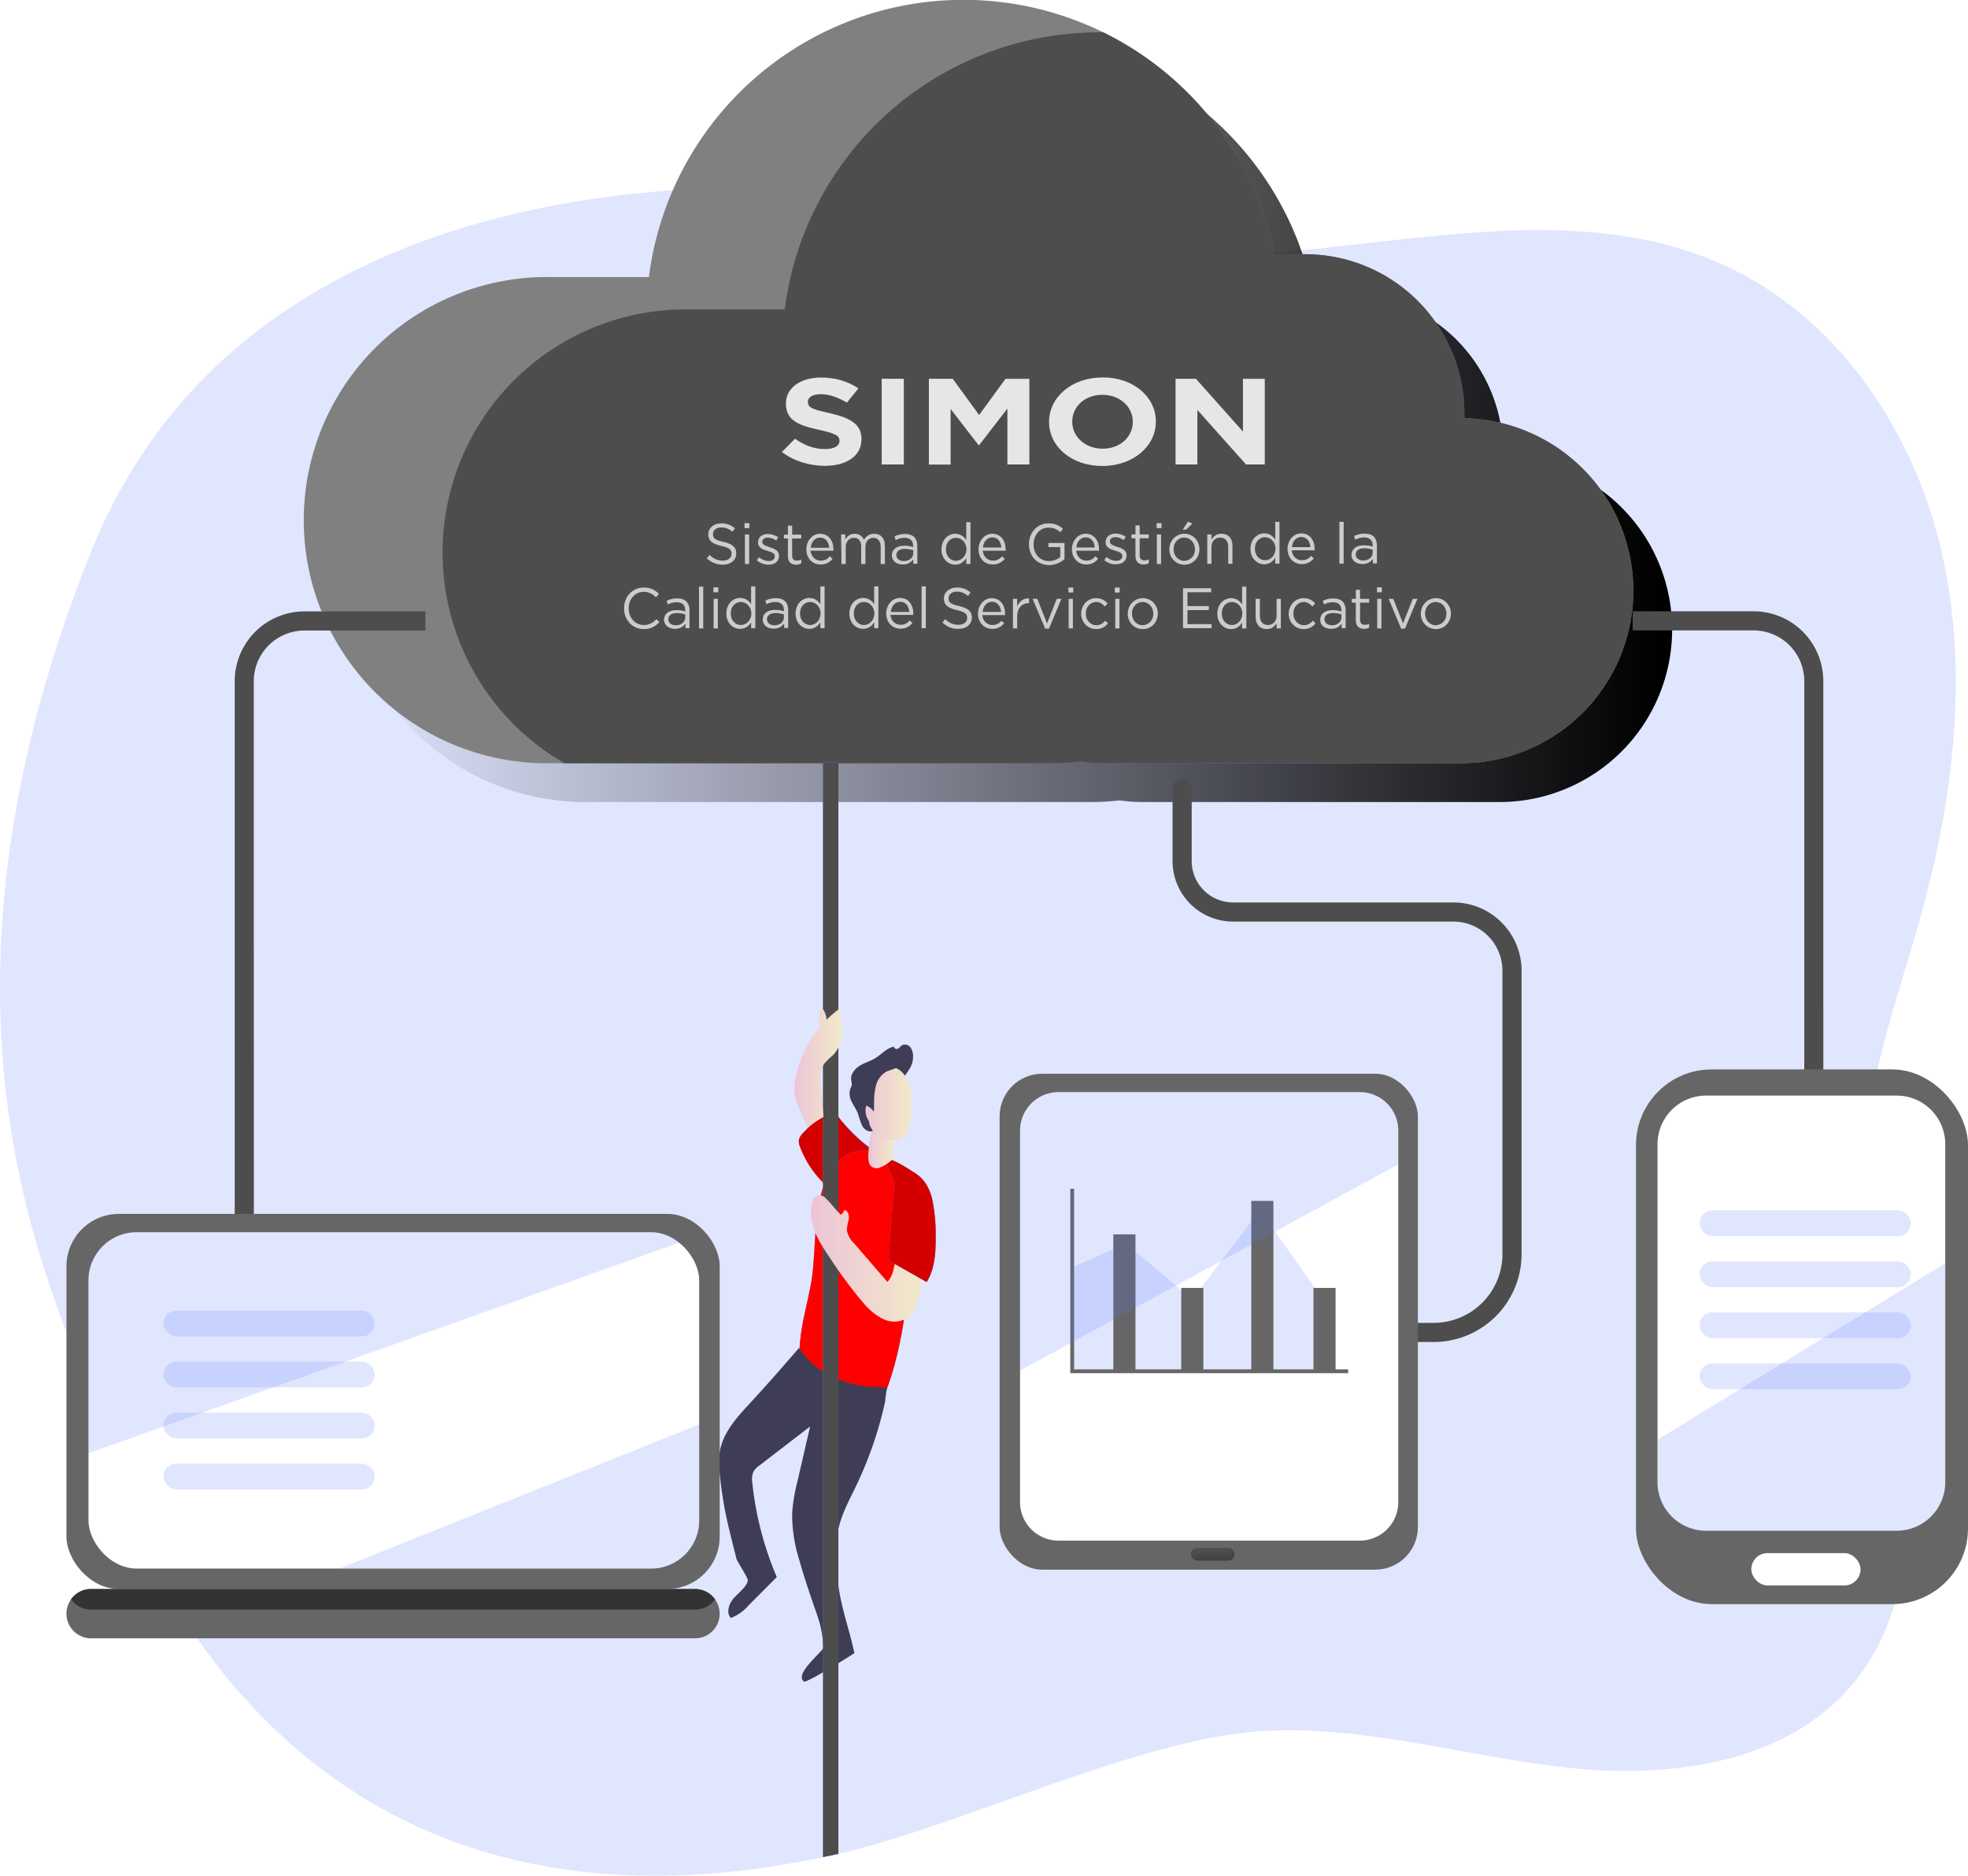 <?xml version="1.0" encoding="UTF-8" standalone="no"?>
<svg
   xmlns:dc="http://purl.org/dc/elements/1.1/"
   xmlns:cc="http://creativecommons.org/ns#"
   xmlns:rdf="http://www.w3.org/1999/02/22-rdf-syntax-ns#"
   xmlns:svg="http://www.w3.org/2000/svg"
   xmlns="http://www.w3.org/2000/svg"
   xmlns:xlink="http://www.w3.org/1999/xlink"
   xmlns:sodipodi="http://sodipodi.sourceforge.net/DTD/sodipodi-0.dtd"
   xmlns:inkscape="http://www.inkscape.org/namespaces/inkscape"
   id="Layer_1"
   data-name="Layer 1"
   width="504.59"
   height="480.9"
   viewBox="0 0 504.59 480.9"
   version="1.1"
   sodipodi:docname="data_center.svg"
   inkscape:version="0.92.2 (5c3e80d, 2017-08-06)">
  <sodipodi:namedview
     pagecolor="#ffffff"
     bordercolor="#666666"
     borderopacity="1"
     objecttolerance="10"
     gridtolerance="10"
     guidetolerance="10"
     inkscape:pageopacity="0"
     inkscape:pageshadow="2"
     inkscape:window-width="1920"
     inkscape:window-height="1017"
     id="namedview1089"
     showgrid="false"
     inkscape:zoom="1.2468841"
     inkscape:cx="305.88469"
     inkscape:cy="188.64979"
     inkscape:window-x="-8"
     inkscape:window-y="-8"
     inkscape:window-maximized="1"
     inkscape:current-layer="Layer_1" />
  <defs
     id="defs982">
    <linearGradient
       id="linear-gradient"
       x1="254.01"
       y1="304.13"
       x2="226.78"
       y2="268.19"
       gradientUnits="userSpaceOnUse">
      <stop
         offset="0"
         stop-opacity="0"
         id="stop954" />
      <stop
         offset="0.99"
         id="stop956" />
    </linearGradient>
    <linearGradient
       id="linear-gradient-2"
       x1="243.75"
       y1="329.23"
       x2="305.38"
       y2="335.59"
       xlink:href="#linear-gradient"
       gradientTransform="translate(-33.12,-0.87)" />
    <linearGradient
       id="linear-gradient-3"
       x1="121.74"
       y1="108.66"
       x2="461.85"
       y2="108.66"
       xlink:href="#linear-gradient"
       gradientTransform="translate(-33.12,-0.87)" />
    <linearGradient
       id="linear-gradient-4"
       x1="288.59"
       y1="-46.13"
       x2="314.02"
       y2="415.99"
       xlink:href="#linear-gradient"
       gradientTransform="translate(-33.12,-0.87)" />
    <linearGradient
       id="linear-gradient-5"
       x1="133.9"
       y1="403.66"
       x2="133.9"
       y2="440.51"
       gradientUnits="userSpaceOnUse">
      <stop
         offset="0"
         stop-opacity="0"
         id="stop962" />
      <stop
         offset="0.41"
         stop-opacity="0.41"
         id="stop964" />
      <stop
         offset="0.99"
         id="stop966" />
    </linearGradient>
    <linearGradient
       id="linear-gradient-6"
       x1="310.64"
       y1="392.64"
       x2="311.75"
       y2="413.1"
       xlink:href="#linear-gradient-5" />
    <linearGradient
       id="linear-gradient-7"
       x1="209.45"
       y1="234.78"
       x2="208.09"
       y2="196"
       xlink:href="#linear-gradient" />
    <linearGradient
       id="linear-gradient-8"
       x1="241.07"
       y1="323.5"
       x2="270.67"
       y2="323.5"
       gradientUnits="userSpaceOnUse">
      <stop
         offset="0"
         stop-color="#ecc4d7"
         id="stop971" />
      <stop
         offset="0.42"
         stop-color="#efd4d1"
         id="stop973" />
      <stop
         offset="1"
         stop-color="#f2eac9"
         id="stop975" />
    </linearGradient>
    <linearGradient
       id="linear-gradient-9"
       x1="268.52"
       y1="330.49"
       x2="253.32"
       y2="213.3"
       xlink:href="#linear-gradient"
       gradientTransform="translate(-33.12,-0.87)" />
    <linearGradient
       id="linear-gradient-10"
       x1="236.72"
       y1="274.73"
       x2="248.97"
       y2="274.73"
       xlink:href="#linear-gradient-8"
       gradientTransform="translate(-33.12,-0.87)" />
    <linearGradient
       id="linear-gradient-11"
       x1="255.75"
       y1="294.68"
       x2="262.36"
       y2="294.68"
       xlink:href="#linear-gradient-8"
       gradientTransform="translate(-33.12,-0.87)" />
    <linearGradient
       id="linear-gradient-12"
       x1="254.41"
       y1="283.76"
       x2="266.78"
       y2="283.76"
       xlink:href="#linear-gradient-8"
       gradientTransform="translate(-33.12,-0.87)" />
    <linearGradient
       inkscape:collect="always"
       xlink:href="#linear-gradient-8"
       id="linearGradient1097"
       gradientUnits="userSpaceOnUse"
       x1="241.07"
       y1="323.5"
       x2="270.67"
       y2="323.5"
       gradientTransform="translate(-33.12,-0.87)" />
    <linearGradient
       gradientUnits="userSpaceOnUse"
       gradientTransform="translate(-100.81 145.97) rotate(-18.42)"
       y2="-0.25"
       x2="213.62"
       y1="-0.25"
       x1="121.12"
       id="a">
      <stop
         id="stop1160"
         stop-color="#262262"
         offset="0" />
      <stop
         id="stop1162"
         stop-color="#662d91"
         offset="0.5" />
      <stop
         id="stop1164"
         stop-color="#642c8e"
         offset="0.67" />
      <stop
         id="stop1166"
         stop-color="#5c2a85"
         offset="0.8" />
      <stop
         id="stop1168"
         stop-color="#4e2675"
         offset="0.91" />
      <stop
         id="stop1170"
         stop-color="#3e2262"
         offset="1" />
    </linearGradient>
    <linearGradient
       gradientUnits="userSpaceOnUse"
       gradientTransform="translate(-100.81 145.97) rotate(-18.42)"
       y2="1.37"
       x2="197.87"
       y1="1.37"
       x1="121.12"
       id="b">
      <stop
         id="stop1173"
         stop-opacity="0"
         stop-color="#92278f"
         offset="0" />
      <stop
         id="stop1175"
         stop-opacity="0.16"
         stop-color="#942a8f"
         offset="0.05" />
      <stop
         id="stop1177"
         stop-opacity="0.38"
         stop-color="#982d90"
         offset="0.13" />
      <stop
         id="stop1179"
         stop-opacity="0.58"
         stop-color="#9b3090"
         offset="0.22" />
      <stop
         id="stop1181"
         stop-opacity="0.73"
         stop-color="#9d3390"
         offset="0.32" />
      <stop
         id="stop1183"
         stop-opacity="0.85"
         stop-color="#9f3591"
         offset="0.43" />
      <stop
         id="stop1185"
         stop-opacity="0.94"
         stop-color="#a03691"
         offset="0.55" />
      <stop
         id="stop1187"
         stop-opacity="0.99"
         stop-color="#a13791"
         offset="0.71" />
      <stop
         id="stop1189"
         stop-color="#a13791"
         offset="1" />
    </linearGradient>
    <linearGradient
       gradientUnits="userSpaceOnUse"
       gradientTransform="translate(-100.81 145.97) rotate(-18.42)"
       y2="-30.8"
       x2="236.08"
       y1="-30.8"
       x1="112.81"
       id="c">
      <stop
         id="stop1192"
         stop-color="#1c75bc"
         offset="0" />
      <stop
         id="stop1194"
         stop-color="#00aeef"
         offset="0.5" />
      <stop
         id="stop1196"
         stop-color="#4fd5df"
         offset="1" />
    </linearGradient>
    <linearGradient
       gradientUnits="userSpaceOnUse"
       gradientTransform="translate(-100.81 145.97) rotate(-18.42)"
       y2="46.48"
       x2="157.94"
       y1="95.69"
       x1="157.94"
       id="d">
      <stop
         id="stop1199"
         stop-color="#da1c5c"
         offset="0" />
      <stop
         id="stop1201"
         stop-color="#9e1f63"
         offset="0.5" />
      <stop
         id="stop1203"
         stop-color="#9e1f63"
         offset="1" />
    </linearGradient>
    <linearGradient
       gradientUnits="userSpaceOnUse"
       gradientTransform="translate(-100.81 145.97) rotate(-18.42)"
       y2="46.48"
       x2="158.19"
       y1="95.69"
       x1="158.19"
       id="e">
      <stop
         id="stop1206"
         stop-color="#da1c5c"
         offset="0" />
      <stop
         id="stop1208"
         stop-color="#351840"
         offset="1" />
    </linearGradient>
    <linearGradient
       gradientUnits="userSpaceOnUse"
       gradientTransform="translate(-100.81 145.97) rotate(-18.42)"
       y2="40.94"
       x2="224.92"
       y1="40.94"
       x1="138.12"
       id="f">
      <stop
         id="stop1211"
         stop-color="#ee2a7b"
         offset="0" />
      <stop
         id="stop1213"
         stop-color="#da1c5c"
         offset="0.5" />
      <stop
         id="stop1215"
         stop-color="#9e1f63"
         offset="1" />
    </linearGradient>
    <linearGradient
       gradientUnits="userSpaceOnUse"
       gradientTransform="translate(-100.81 145.97) rotate(-18.42)"
       y2="40.94"
       x2="225.04"
       y1="40.94"
       x1="138.12"
       id="g">
      <stop
         id="stop1218"
         stop-opacity="0"
         stop-color="#ee2a7b"
         offset="0" />
      <stop
         id="stop1220"
         stop-opacity="0.09"
         stop-color="#ee2b7b"
         offset="0.02" />
      <stop
         id="stop1222"
         stop-opacity="0.3"
         stop-color="#ef2d7a"
         offset="0.07" />
      <stop
         id="stop1224"
         stop-opacity="0.49"
         stop-color="#f02f79"
         offset="0.12" />
      <stop
         id="stop1226"
         stop-opacity="0.65"
         stop-color="#f13078"
         offset="0.18" />
      <stop
         id="stop1228"
         stop-opacity="0.77"
         stop-color="#f13278"
         offset="0.23" />
      <stop
         id="stop1230"
         stop-opacity="0.87"
         stop-color="#f13378"
         offset="0.29" />
      <stop
         id="stop1232"
         stop-opacity="0.94"
         stop-color="#f23377"
         offset="0.35" />
      <stop
         id="stop1234"
         stop-opacity="0.99"
         stop-color="#f23477"
         offset="0.42" />
      <stop
         id="stop1236"
         stop-color="#f23477"
         offset="0.5" />
      <stop
         id="stop1238"
         stop-opacity="0.98"
         stop-color="#f13477"
         offset="0.56" />
      <stop
         id="stop1240"
         stop-opacity="0.93"
         stop-color="#ec3376"
         offset="0.63" />
      <stop
         id="stop1242"
         stop-opacity="0.84"
         stop-color="#e53174"
         offset="0.69" />
      <stop
         id="stop1244"
         stop-opacity="0.72"
         stop-color="#db2e71"
         offset="0.76" />
      <stop
         id="stop1246"
         stop-opacity="0.57"
         stop-color="#ce2b6e"
         offset="0.82" />
      <stop
         id="stop1248"
         stop-opacity="0.37"
         stop-color="#bd276a"
         offset="0.89" />
      <stop
         id="stop1250"
         stop-opacity="0.15"
         stop-color="#ab2266"
         offset="0.96" />
      <stop
         id="stop1252"
         stop-opacity="0"
         stop-color="#9e1f63"
         offset="1" />
    </linearGradient>
    <linearGradient
       gradientUnits="userSpaceOnUse"
       gradientTransform="translate(-100.81 145.97) rotate(-18.42)"
       y2="-30.8"
       x2="234.56"
       y1="-30.8"
       x1="112.81"
       id="h">
      <stop
         id="stop1255"
         stop-color="#d9e8bc"
         offset="0" />
      <stop
         id="stop1257"
         stop-color="#4fd5df"
         offset="1" />
    </linearGradient>
    <linearGradient
       gradientUnits="userSpaceOnUse"
       gradientTransform="translate(-100.81 145.97) rotate(-18.42)"
       y2="-89.81"
       x2="210.19"
       y1="22.17"
       x1="145.54"
       id="i">
      <stop
         id="stop1260"
         stop-opacity="0"
         stop-color="#1c75bc"
         offset="0" />
      <stop
         id="stop1262"
         stop-opacity="0.18"
         stop-color="#458ec5"
         offset="0.06" />
      <stop
         id="stop1264"
         stop-opacity="0.43"
         stop-color="#7db0d2"
         offset="0.15" />
      <stop
         id="stop1266"
         stop-opacity="0.63"
         stop-color="#abccdc"
         offset="0.24" />
      <stop
         id="stop1268"
         stop-opacity="0.79"
         stop-color="#d0e2e4"
         offset="0.32" />
      <stop
         id="stop1270"
         stop-opacity="0.91"
         stop-color="#eaf2ea"
         offset="0.39" />
      <stop
         id="stop1272"
         stop-opacity="0.98"
         stop-color="#f9fcee"
         offset="0.45" />
      <stop
         id="stop1274"
         stop-color="#ffffef"
         offset="0.5" />
      <stop
         id="stop1276"
         stop-opacity="0.99"
         stop-color="#fdffef"
         offset="0.59" />
      <stop
         id="stop1278"
         stop-opacity="0.95"
         stop-color="#f6fdee"
         offset="0.66" />
      <stop
         id="stop1280"
         stop-opacity="0.89"
         stop-color="#ecfaed"
         offset="0.72" />
      <stop
         id="stop1282"
         stop-opacity="0.8"
         stop-color="#dcf7ec"
         offset="0.77" />
      <stop
         id="stop1284"
         stop-opacity="0.69"
         stop-color="#c8f2ea"
         offset="0.82" />
      <stop
         id="stop1286"
         stop-opacity="0.55"
         stop-color="#afece8"
         offset="0.87" />
      <stop
         id="stop1288"
         stop-opacity="0.38"
         stop-color="#92e5e5"
         offset="0.92" />
      <stop
         id="stop1290"
         stop-opacity="0.19"
         stop-color="#71dde2"
         offset="0.96" />
      <stop
         id="stop1292"
         stop-opacity="0"
         stop-color="#4fd5df"
         offset="1" />
    </linearGradient>
    <linearGradient
       gradientUnits="userSpaceOnUse"
       gradientTransform="translate(-100.81 145.97) rotate(-18.42)"
       y2="40.94"
       x2="220.49"
       y1="40.94"
       x1="138.12"
       id="j">
      <stop
         id="stop1295"
         stop-opacity="0"
         stop-color="#ee2a7b"
         offset="0" />
      <stop
         id="stop1297"
         stop-opacity="0.34"
         stop-color="#d32673"
         offset="0.25" />
      <stop
         id="stop1299"
         stop-opacity="0.62"
         stop-color="#bc236c"
         offset="0.49" />
      <stop
         id="stop1301"
         stop-opacity="0.83"
         stop-color="#ac2167"
         offset="0.7" />
      <stop
         id="stop1303"
         stop-opacity="0.95"
         stop-color="#a21f64"
         offset="0.88" />
      <stop
         id="stop1305"
         stop-color="#9e1f63"
         offset="1" />
    </linearGradient>
    <linearGradient
       gradientUnits="userSpaceOnUse"
       gradientTransform="translate(-100.81 145.97) rotate(-18.42)"
       y2="40.94"
       x2="225.04"
       y1="40.94"
       x1="141.43"
       id="k">
      <stop
         id="stop1308"
         stop-opacity="0"
         stop-color="#ee2a7b"
         offset="0" />
      <stop
         id="stop1310"
         stop-opacity="0.14"
         stop-color="#f0478d"
         offset="0.03" />
      <stop
         id="stop1312"
         stop-opacity="0.34"
         stop-color="#f472a8"
         offset="0.08" />
      <stop
         id="stop1314"
         stop-opacity="0.51"
         stop-color="#f798bf"
         offset="0.13" />
      <stop
         id="stop1316"
         stop-opacity="0.66"
         stop-color="#f9b8d3"
         offset="0.18" />
      <stop
         id="stop1318"
         stop-opacity="0.79"
         stop-color="#fbd1e3"
         offset="0.24" />
      <stop
         id="stop1320"
         stop-opacity="0.88"
         stop-color="#fde6ef"
         offset="0.3" />
      <stop
         id="stop1322"
         stop-opacity="0.95"
         stop-color="#fef4f8"
         offset="0.36" />
      <stop
         id="stop1324"
         stop-opacity="0.99"
         stop-color="#fffcfd"
         offset="0.42" />
      <stop
         id="stop1326"
         stop-color="#fff"
         offset="0.5" />
      <stop
         id="stop1328"
         stop-opacity="0.98"
         stop-color="#fdfbfc"
         offset="0.56" />
      <stop
         id="stop1330"
         stop-opacity="0.93"
         stop-color="#f9f0f5"
         offset="0.62" />
      <stop
         id="stop1332"
         stop-opacity="0.85"
         stop-color="#f1dee8"
         offset="0.69" />
      <stop
         id="stop1334"
         stop-opacity="0.74"
         stop-color="#e5c4d6"
         offset="0.75" />
      <stop
         id="stop1336"
         stop-opacity="0.59"
         stop-color="#d7a3bf"
         offset="0.82" />
      <stop
         id="stop1338"
         stop-opacity="0.41"
         stop-color="#c57aa2"
         offset="0.88" />
      <stop
         id="stop1340"
         stop-opacity="0.2"
         stop-color="#b14b82"
         offset="0.95" />
      <stop
         id="stop1342"
         stop-opacity="0"
         stop-color="#9e1f63"
         offset="1" />
    </linearGradient>
    <style
       id="style2591"
       type="text/css"><![CDATA[
    .fil1 {fill:#494949}
    .fil0 {fill:#99CC33}
   ]]></style>
  </defs>
  <path
     inkscape:connector-curvature="0"
     id="path984"
     style="opacity:0.18;isolation:isolate;fill:#5c77ff"
     d="m 23.39,141.37 c -49.12,122.23 -6.28,194 -2.17,212.61 6.22,28.25 45.75,154.83 193.74,121.32 30.59,-6.93 76.47,-29.23 107.76,-31.41 26.43,-1.85 52.42,6.33 78.75,9.27 26.33,2.94 56.17,-0.89 73.3,-21.09 15.05,-17.76 16.24,-43.44 12.86,-66.48 -3.38,-23.04 -10.56,-45.77 -9.51,-69 1,-21.16 8.69,-41.33 14.36,-61.74 8.46,-30.45 12.41,-62.88 5.28,-93.66 -7.13,-30.78 -26.57,-59.75 -55.27,-73 -55.61,-25.66 -124.61,13.05 -181.2,-10.51 -31,-12.9 -191.74,-31.2 -237.9,83.69 z" />
  <path
     style="fill:#3f3d56"
     inkscape:connector-curvature="0"
     id="path986"
     d="m 234.1,270.83 a 3.85,3.85 0 0 0 -0.66,-2.3 1.75,1.75 0 0 0 -2.16,-0.54 c -0.39,0.23 -0.65,0.66 -1.06,0.87 -0.41,0.21 -1.09,-0.08 -0.95,-0.52 -1.87,0.29 -3.18,1.92 -4.78,2.92 -1.27,0.78 -2.75,1.18 -4,1.94 -1.25,0.76 -2.42,2.11 -2.26,3.59 a 5.34,5.34 0 0 1 0.16,1.42 4.83,4.83 0 0 1 -0.38,0.95 4.27,4.27 0 0 0 0.37,3.32 c 0.5,1 1.19,2 1.6,3 a 23.68,23.68 0 0 0 1.1,3.2 c 0.56,1 1.79,1.74 2.81,1.25 -0.85,-1.3 -0.32,-3 0.29,-4.47 1,-2.3 2.15,-4.68 4.28,-6 a 8.15,8.15 0 0 0 2.32,-1.62 19.57,19.57 0 0 0 1.16,-1.92 c 1.11,-1.68 2.2,-2.85 2.16,-5.09 z" />
  <path
     style="fill:#5c77ff"
     inkscape:connector-curvature="0"
     id="path988"
     d="m 214.93,286.26 a 3.63,3.63 0 0 0 -1,-1 c -1.23,-0.71 -2.74,0.22 -3.82,1.14 a 52.16,52.16 0 0 0 -4.22,4.06 3.59,3.59 0 0 0 -1.01,1.67 3.4,3.4 0 0 0 0.29,1.8 25.47,25.47 0 0 0 7.06,10.24 3.28,3.28 0 0 0 1.75,0.94 3.4,3.4 0 0 0 1.84,-0.54 l 7.83,-4 c 1.42,-0.73 3.11,-1.83 2.49,-3.7 -0.41,-1.21 -1.7,-1.62 -2.67,-2.31 a 41.64,41.64 0 0 1 -8.54,-8.3 z" />
  <path
     inkscape:connector-curvature="0"
     style="fill:#d40000"
     id="path990"
     d="m 214.93,286.35 a 3.6,3.6 0 0 0 -1,-1 c -1.23,-0.71 -2.74,0.21 -3.82,1.13 a 52.16,52.16 0 0 0 -4.23,4.05 3.63,3.63 0 0 0 -1.05,1.7 3.45,3.45 0 0 0 0.29,1.81 25.51,25.51 0 0 0 7.06,10.23 3.3,3.3 0 0 0 1.75,0.95 3.5,3.5 0 0 0 1.84,-0.55 l 7.83,-4 c 1.42,-0.73 3.11,-1.83 2.49,-3.7 -0.41,-1.2 -1.7,-1.61 -2.67,-2.31 a 41.39,41.39 0 0 1 -8.49,-8.31 z" />
  <path
     style="fill:#5c77ff"
     inkscape:connector-curvature="0"
     id="path992"
     d="m 233.49,305.24 c 0.95,3.95 0.66,8.07 0.36,12.12 -0.89,12.3 -1.81,24.74 -5.66,36.45 -1,3.11 -2.38,6.32 -5,8.22 -4.33,3.09 -10.84,1.39 -14.27,-2.67 -3.43,-4.06 -4.27,-9.76 -3.82,-15.06 0.45,-5.3 2,-10.43 2.93,-15.67 1.49,-8.82 0,-22.68 6.07,-30 6.48,-7.88 17.39,-1.79 19.39,6.61 z" />
  <path
     inkscape:connector-curvature="0"
     style="fill:#ff0000"
     id="path994"
     d="m 233.49,305.24 c 0.95,3.95 0.66,8.07 0.36,12.12 -0.89,12.3 -1.81,24.74 -5.66,36.45 -1,3.11 -2.38,6.32 -5,8.22 -4.33,3.09 -10.84,1.39 -14.27,-2.67 -3.43,-4.06 -4.27,-9.76 -3.82,-15.06 0.45,-5.3 2,-10.43 2.93,-15.67 1.49,-8.82 0,-22.68 6.07,-30 6.48,-7.88 17.39,-1.79 19.39,6.61 z" />
  <path
     style="fill:#3f3d56"
     inkscape:connector-curvature="0"
     id="path996"
     d="m 227.43,355.85 a 35.06,35.06 0 0 0 -0.48,3.5 99.15,99.15 0 0 1 -7.49,21.7 c -1.55,3.24 -3.3,6.43 -4.24,9.9 -1.31,4.79 -1,9.88 -0.37,14.81 0.87,6.79 2.77,11.39 4.22,18.08 -1.18,0.82 -11.41,7.15 -12.85,7.33 -2.9,-1.94 5,-7.84 4.91,-8.85 -0.42,-5.18 -1,-6.47 -2.55,-10.93 -1.3,-3.85 -2.62,-7.7 -3.7,-11.61 a 38.38,38.38 0 0 1 -1.77,-11.91 46,46 0 0 1 1.39,-8.22 l 3.21,-13.92 -13,10 a 5.18,5.18 0 0 0 -1.51,1.55 5,5 0 0 0 -0.3,2.91 82.91,82.91 0 0 0 6.27,24.14 l -7.29,7.32 a 11.46,11.46 0 0 1 -4.47,3.17 c -1.2,-1.16 -0.63,-3.21 0.32,-4.58 0.95,-1.37 3.88,-3.39 4,-5.05 0.06,-0.73 -2.72,-4.83 -2.9,-5.53 -2.1,-8.44 -3.35,-12.77 -4.26,-21.42 a 22.66,22.66 0 0 1 0,-6.21 c 0.85,-4.71 4.23,-8.51 7.48,-12 4.9,-5.33 8.63,-9.6 12.8,-14.43 2,2.45 4.58,6.88 14.1,9.33 3.78,0.93 6.21,0.4 8.48,0.92 z" />
  <path
     inkscape:connector-curvature="0"
     style="fill:url(#linear-gradient-3)"
     id="path998"
     d="m 428.73,161.4 a 44.25,44.25 0 0 1 -44.23,44.23 h -91.48 a 40.53,40.53 0 0 1 -6,-0.43 59.6,59.6 0 0 1 -7.23,0.43 H 150.95 a 62.33,62.33 0 1 1 0,-124.65 h 25.38 a 81.3,81.3 0 0 1 160.33,-5.85 h 7.88 a 40.85,40.85 0 0 1 40.86,40.84 c 0,0.41 0,0.82 0,1.21 a 44.21,44.21 0 0 1 43.33,44.22 z" />
  <path
     style="fill:#808080"
     inkscape:connector-curvature="0"
     id="path1000"
     d="m 418.78,151.45 a 44.25,44.25 0 0 1 -44.23,44.23 h -91.47 a 40.67,40.67 0 0 1 -6,-0.43 59.56,59.56 0 0 1 -7.22,0.43 H 141 a 62.33,62.33 0 1 1 0,-124.65 h 25.38 a 81.29,81.29 0 0 1 160.33,-5.85 h 7.88 a 40.85,40.85 0 0 1 40.86,40.83 c 0,0.42 0,0.83 0,1.22 a 44.22,44.22 0 0 1 43.33,44.22 z" />
  <path
     inkscape:connector-curvature="0"
     style="fill:#4d4d4d"
     id="path1002"
     d="m 418.78,151.45 a 44.25,44.25 0 0 1 -44.23,44.23 h -91.47 a 40.67,40.67 0 0 1 -6,-0.43 59.56,59.56 0 0 1 -7.22,0.43 H 144.73 A 62.33,62.33 0 0 1 175.82,79.32 h 25.39 A 81.31,81.31 0 0 1 281.88,8.29 h 1 a 81.39,81.39 0 0 1 43.86,56.88 h 7.88 A 40.85,40.85 0 0 1 375.48,106 c 0,0.42 0,0.83 0,1.22 a 44.22,44.22 0 0 1 43.3,44.23 z" />
  <path
     style="fill:#4d4d4d"
     inkscape:connector-curvature="0"
     id="path1004"
     d="m 65.09,364.83 h -4.91 v -190.2 a 17.91,17.91 0 0 1 17.89,-17.88 h 31 v 4.91 h -31 a 13,13 0 0 0 -13,13 z" />
  <path
     style="fill:#4d4d4d"
     inkscape:connector-curvature="0"
     id="path1006"
     d="m 467.51,364.83 h -4.9 v -190.2 a 13,13 0 0 0 -13,-13 h -31 v -4.91 h 31 a 17.9,17.9 0 0 1 17.88,17.88 z" />
  <rect
     style="fill:#666666"
     id="rect1008"
     rx="19.41"
     height="137.09"
     width="85.13"
     y="274.18"
     x="419.46" />
  <path
     style="fill:#ffffff"
     inkscape:connector-curvature="0"
     id="path1010"
     d="m 498.76,293.37 v 86.62 a 12.46,12.46 0 0 1 -12.46,12.46 h -48.85 a 12.46,12.46 0 0 1 -12.47,-12.46 v -86.62 a 12.48,12.48 0 0 1 12.47,-12.48 h 48.85 a 12.47,12.47 0 0 1 12.46,12.48 z" />
  <rect
     style="fill:#ffffff"
     id="rect1012"
     rx="4.15"
     height="8.29"
     width="28.01"
     y="398.19"
     x="449.03" />
  <rect
     style="fill:#666666"
     id="rect1014"
     rx="13.45"
     height="96.18"
     width="167.49"
     y="311.22"
     x="17.04" />
  <rect
     style="fill:#ffffff"
     id="rect1016"
     rx="12.31"
     height="86.22"
     width="156.58"
     y="315.93"
     x="22.69" />
  <path
     style="fill:#666666"
     inkscape:connector-curvature="0"
     id="path1018"
     d="m 184.52,413.72 a 6.3,6.3 0 0 1 -6.32,6.32 H 23.36 a 6.32,6.32 0 1 1 0,-12.64 H 178.2 a 6.34,6.34 0 0 1 6.32,6.32 z" />
  <path
     inkscape:connector-curvature="0"
     style="fill:#333333"
     id="path1020"
     d="m 183.33,410.04 a 5.38,5.38 0 0 1 -0.65,0.78 6.31,6.31 0 0 1 -4.48,1.86 H 23.36 a 6.31,6.31 0 0 1 -5.14,-2.64 6.22,6.22 0 0 1 5.14,-2.64 H 178.2 a 6.28,6.28 0 0 1 5.13,2.64 z" />
  <path
     style="fill:#4d4d4d"
     inkscape:connector-curvature="0"
     id="path1022"
     d="m 367.59,344.07 h -80.16 c -1.35,0 -3.4,-1.1 -3.4,-2.45 0,-1.35 2.05,-2.46 3.4,-2.46 h 80.16 a 17.64,17.64 0 0 0 17.63,-17.62 v -72.68 a 12.59,12.59 0 0 0 -12.58,-12.58 h -56.5 a 15.52,15.52 0 0 1 -15.5,-15.5 v -18.46 a 2.46,2.46 0 1 1 4.91,0 v 18.46 a 10.6,10.6 0 0 0 10.59,10.59 h 56.5 a 17.51,17.51 0 0 1 17.49,17.49 v 72.68 a 22.56,22.56 0 0 1 -22.54,22.53 z" />
  <rect
     id="rect1024"
     style="opacity:0.18;isolation:isolate;fill:#5c77ff"
     rx="3.32"
     height="6.63"
     width="54.17"
     y="310.3"
     x="435.77" />
  <rect
     id="rect1026"
     style="opacity:0.18;isolation:isolate;fill:#5c77ff"
     rx="3.32"
     height="6.63"
     width="54.17"
     y="323.38"
     x="435.77" />
  <rect
     id="rect1028"
     style="opacity:0.18;isolation:isolate;fill:#5c77ff"
     rx="3.32"
     height="6.63"
     width="54.17"
     y="336.46"
     x="435.77" />
  <rect
     id="rect1030"
     style="opacity:0.18;isolation:isolate;fill:#5c77ff"
     rx="3.32"
     height="6.63"
     width="54.17"
     y="349.54"
     x="435.77" />
  <rect
     id="rect1032"
     style="opacity:0.18;isolation:isolate;fill:#5c77ff"
     rx="3.32"
     height="6.63"
     width="54.17"
     y="336"
     x="41.91" />
  <rect
     id="rect1034"
     style="opacity:0.18;isolation:isolate;fill:#5c77ff"
     rx="3.32"
     height="6.63"
     width="54.17"
     y="349.08"
     x="41.91" />
  <rect
     id="rect1036"
     style="opacity:0.18;isolation:isolate;fill:#5c77ff"
     rx="3.32"
     height="6.63"
     width="54.17"
     y="362.17"
     x="41.91" />
  <rect
     id="rect1038"
     style="opacity:0.18;isolation:isolate;fill:#5c77ff"
     rx="3.32"
     height="6.63"
     width="54.17"
     y="375.25"
     x="41.91" />
  <path
     inkscape:connector-curvature="0"
     id="path1040"
     style="opacity:0.18;isolation:isolate;fill:#5c77ff"
     d="M 174.46,318.49 22.69,372.58 v -44.33 a 12.32,12.32 0 0 1 12.32,-12.32 h 131.94 a 12.21,12.21 0 0 1 7.51,2.56 z" />
  <path
     inkscape:connector-curvature="0"
     id="path1042"
     style="opacity:0.18;isolation:isolate;fill:#5c77ff"
     d="m 179.27,365.19 v 24.64 a 12.31,12.31 0 0 1 -12.32,12.3 H 87.07 Z" />
  <rect
     x="256.3"
     y="275.29"
     width="107.24"
     height="127.14"
     rx="10.91"
     id="rect1044"
     style="fill:#666666" />
  <path
     d="m 358.51,289.86 v 95.27 a 9.85,9.85 0 0 1 -9.86,9.86 h -77.24 a 9.86,9.86 0 0 1 -9.87,-9.86 v -95.27 a 9.87,9.87 0 0 1 9.87,-9.86 h 77.24 a 9.86,9.86 0 0 1 9.86,9.86 z"
     id="path1046"
     inkscape:connector-curvature="0"
     style="fill:#ffffff" />
  <polygon
     points="340.32,334.62 340.32,351.43 275.4,351.43 274.72,325.04 288.73,318.77 305.68,333.14 323,310.3 "
     style="opacity:0.18;isolation:isolate;fill:#5c77ff"
     id="polygon1048" />
  <rect
     x="305.36"
     y="396.81"
     width="11.2"
     height="3.31"
     rx="1.66"
     id="rect1050"
     style="fill:url(#linear-gradient-6)" />
  <polygon
     points="275.4,351.08 345.66,351.08 345.66,352.06 274.42,352.06 274.42,304.77 275.4,304.77 "
     id="polygon1052"
     style="fill:#666666" />
  <rect
     x="285.46"
     y="316.47"
     width="5.67"
     height="34.96"
     id="rect1054"
     style="fill:#666666" />
  <rect
     x="320.83"
     y="307.89"
     width="5.67"
     height="43.55"
     id="rect1056"
     style="fill:#666666" />
  <rect
     x="302.87"
     y="330.2"
     width="5.67"
     height="21.23"
     id="rect1058"
     style="fill:#666666" />
  <rect
     x="336.77"
     y="330.2"
     width="5.67"
     height="21.23"
     id="rect1060"
     style="fill:#666666" />
  <path
     d="m 358.51,289.86 v 8.67 l -97,52.89 v -61.56 a 9.87,9.87 0 0 1 9.87,-9.86 h 77.24 a 9.86,9.86 0 0 1 9.89,9.86 z"
     style="opacity:0.18;isolation:isolate;fill:#5c77ff"
     id="path1062"
     inkscape:connector-curvature="0" />
  <path
     inkscape:connector-curvature="0"
     id="path1066"
     style="opacity:0.18;isolation:isolate;fill:#5c77ff"
     d="m 498.76,328.77 v 51.22 a 12.46,12.46 0 0 1 -12.46,12.46 h -48.85 a 12.46,12.46 0 0 1 -12.47,-12.46 v -10.86 l 73.75,-45.25 z" />
  <polygon
     style="fill:#5c77ff"
     id="polygon1068"
     points="211.03,195.48 214.96,195.48 214.96,475.3 211.03,476.11 " />
  <polygon
     style="fill:#4d4d4d"
     id="polygon1070"
     points="211.03,195.48 214.96,195.48 214.96,475.3 211.03,476.11 " />
  <path
     inkscape:connector-curvature="0"
     style="fill:url(#linearGradient1097)"
     id="path1072"
     d="m 211.88,307.38 a 2.75,2.75 0 0 0 -1.93,-1 c -1.14,0.08 -1.71,1.42 -1.87,2.56 a 12.48,12.48 0 0 0 0,3.81 c 0.59,3.61 2.69,6.77 4.75,9.81 a 111.46,111.46 0 0 0 8.61,11.57 15.64,15.64 0 0 0 4.91,4 6.49,6.49 0 0 0 6.13,-0.12 c 2.24,-1.44 2.92,-4.35 3.42,-7 l 1.5,-8.05 a 3.55,3.55 0 0 0 0,-2.14 3.36,3.36 0 0 0 -1.24,-1.27 4.88,4.88 0 0 0 -2.14,-1 c -2.15,-0.23 -3.71,2 -4.26,4.11 -0.55,2.11 -0.73,4.44 -2.24,6 l -8.64,-10.01 a 5.78,5.78 0 0 1 -1.76,-3.36 16.67,16.67 0 0 1 0.52,-2.77 c 0.13,-0.93 -0.21,-2.08 -1.12,-2.31 a 3.07,3.07 0 0 1 -0.87,1.24 c -1.35,-1.13 -2.44,-2.81 -3.77,-4.07 z" />
  <path
     style="fill:#5c77ff"
     inkscape:connector-curvature="0"
     id="path1074"
     d="m 228.88,308.89 -0.95,12.7 a 1.91,1.91 0 0 0 1.24,2.32 l 8.43,4.78 c 2.17,-3.51 2.35,-7.86 2.3,-12 a 42.75,42.75 0 0 0 -0.84,-9 13.24,13.24 0 0 0 -1.54,-4 9.26,9.26 0 0 0 -3.1,-3.06 c -0.87,-0.52 -6,-4 -6.88,-3.26 -1,0.9 2.19,5.38 1.92,6.66 a 37.24,37.24 0 0 0 -0.58,4.86 z" />
  <path
     inkscape:connector-curvature="0"
     style="fill:#d40000"
     id="path1076"
     d="m 228.88,308.89 -0.95,12.7 a 1.91,1.91 0 0 0 1.24,2.32 l 8.43,4.78 c 2.17,-3.51 2.35,-7.86 2.3,-12 a 42.75,42.75 0 0 0 -0.84,-9 13.24,13.24 0 0 0 -1.54,-4 9.26,9.26 0 0 0 -3.1,-3.06 c -0.87,-0.52 -6,-4 -6.88,-3.26 -1,0.9 2.19,5.38 1.92,6.66 a 37.24,37.24 0 0 0 -0.58,4.86 z" />
  <path
     inkscape:connector-curvature="0"
     style="fill:url(#linear-gradient-10)"
     id="path1078"
     d="m 215.88,264.76 a 8.81,8.81 0 0 1 -2.18,5.65 21.45,21.45 0 0 0 -2.32,2.25 c -1.2,1.63 -1.07,3.84 -0.9,5.86 0.22,2.61 0.45,5.22 0.67,7.84 a 27,27 0 0 0 -4,2.74 41.24,41.24 0 0 1 -2.27,-5.12 13.32,13.32 0 0 1 -1.22,-3.92 11,11 0 0 1 0.13,-2.56 28.75,28.75 0 0 1 6.41,-14.15 0.87,0.87 0 0 1 -0.19,-0.46 10.53,10.53 0 0 1 0.17,-3.67 0.69,0.69 0 0 1 0.37,-0.57 c 0.26,-0.09 0.52,0.15 0.66,0.39 a 5.82,5.82 0 0 1 0.74,2.39 28,28 0 0 1 3.27,-2.79 26.91,26.91 0 0 1 0.66,6.12 z" />
  <path
     inkscape:connector-curvature="0"
     style="fill:url(#linear-gradient-11)"
     id="path1080"
     d="m 223.05,298.7 a 2.22,2.22 0 0 0 2.64,0.61 9.51,9.51 0 0 0 2.7,-1.69 1.73,1.73 0 0 0 0.49,-0.49 1.68,1.68 0 0 0 0.15,-0.67 c 0.1,-1.3 0.17,-2.61 0.2,-3.92 0.03,-1.31 -0.05,-3.12 -1.16,-4.07 a 1.05,1.05 0 0 0 -0.49,-0.28 1.6,1.6 0 0 0 -0.65,0.06 6.53,6.53 0 0 0 -2.41,1 c -1.36,1 -1.68,3 -1.74,4.57 -0.05,1.31 -0.43,3.7 0.27,4.88 z" />
  <path
     inkscape:connector-curvature="0"
     style="fill:url(#linear-gradient-12)"
     id="path1082"
     d="m 233.63,280.13 c 0,0 0.28,7.74 -0.92,10.22 -1.2,2.48 -6.27,2.49 -8.2,0.46 -1.93,-2.03 -4,-7.73 -2.95,-12.62 1.05,-4.89 10.32,-8.43 12.07,1.94 z" />
  <path
     style="fill:#3f3d56"
     inkscape:connector-curvature="0"
     id="path1084"
     d="m 227.22,274.77 a 5.71,5.71 0 0 0 -2.61,3.52 16.75,16.75 0 0 0 -0.49,4.47 l -0.05,2.28 a 4.77,4.77 0 0 0 -1.95,-1.58 4.38,4.38 0 0 0 0.28,3.33 3.74,3.74 0 0 1 0.47,1 0.87,0.87 0 0 1 -0.37,1 c -0.55,0.26 -1.08,-0.39 -1.35,-0.94 -1.07,-2.19 -2.18,-4.57 -1.74,-7 a 10.08,10.08 0 0 1 0.91,-2.53 12.64,12.64 0 0 1 4.21,-5.4 6,6 0 0 1 5.2,-0.7 c 2.97,1.13 -1.56,2.04 -2.51,2.55 z" />
  <g
     id="g11134"
     style="fill:#cccccc"
     transform="matrix(0.543,0,0,0.579,-131.916,206.573)">
    <g
       id="g11183"
       transform="translate(5.908,-23.515)">
      <path
         id="path10619"
         d="m 570.779,-86.015 1.3,-1.5 c 1.9,1.7 3.8,2.5 6.3,2.5 2.5,0 4.1,-1.3 4.1,-3 v -0.1 c 0,-1.6 -0.9,-2.6 -4.8,-3.4 -4.2,-0.9 -6.2,-2.2 -6.2,-5.1 v -0.1 c 0,-2.8 2.6,-4.8 6.1,-4.8 2.7,0 4.6,0.7 6.5,2.2 l -1.2,1.5 c -1.7,-1.3 -3.4,-1.9 -5.3,-1.9 -2.4,0 -3.9,1.3 -3.9,2.9 v 0.1 c 0,1.7 0.9,2.6 5,3.4 4.1,0.9 6,2.3 6,5 v 0.1 c 0,3 -2.6,5 -6.3,5 -2.9,0 -5.3,-0.9 -7.6,-2.8 z"
         inkscape:connector-curvature="0"
         style="fill:#cccccc" />
      <path
         id="path10621"
         d="m 588.579,-101.615 h 2.3 v 2.2 h -2.3 z m 0.2,5 h 2 v 13.1 h -2 z"
         inkscape:connector-curvature="0"
         style="fill:#cccccc" />
      <path
         id="path10623"
         d="m 594.379,-85.115 1,-1.4 c 1.5,1.1 3.1,1.7 4.7,1.7 1.6,0 2.8,-0.8 2.8,-2.1 v -0.1 c 0,-1.3 -1.6,-1.8 -3.4,-2.3 -2.1,-0.6 -4.5,-1.3 -4.5,-3.7 v -0.1 c 0,-2.3 1.9,-3.7 4.6,-3.7 1.7,0 3.5,0.6 4.9,1.4 l -0.9,1.5 c -1.3,-0.8 -2.7,-1.3 -4,-1.3 -1.6,0 -2.6,0.8 -2.6,1.9 v 0.1 c 0,1.2 1.7,1.7 3.5,2.3 2.1,0.6 4.4,1.4 4.4,3.7 v 0.1 c 0,2.5 -2.1,3.9 -4.8,3.9 -2,0 -4.2,-0.7 -5.7,-1.9 z"
         inkscape:connector-curvature="0"
         style="fill:#cccccc" />
      <path
         id="path10625"
         d="m 609.079,-86.915 v -7.9 h -1.9 v -1.7 h 1.9 v -4 h 2 v 4 h 4.3 v 1.7 h -4.3 v 7.6 c 0,1.6 0.9,2.2 2.3,2.2 0.7,0 1.3,-0.1 2,-0.5 v 1.7 c -0.7,0.4 -1.5,0.6 -2.4,0.6 -2.3,0 -3.9,-1.1 -3.9,-3.7 z"
         inkscape:connector-curvature="0"
         style="fill:#cccccc" />
      <path
         id="path10627"
         d="m 617.779,-90.015 v 0 c 0,-3.8 2.8,-6.9 6.5,-6.9 4,0 6.3,3.1 6.3,6.9 0,0.3 0,0.4 0,0.6 h -10.8 c 0.3,2.8 2.4,4.4 4.8,4.4 1.9,0 3.2,-0.7 4.3,-1.9 l 1.3,1.1 c -1.4,1.5 -3,2.5 -5.6,2.5 -3.8,0.1 -6.8,-2.6 -6.8,-6.7 z m 10.8,-0.7 c -0.2,-2.4 -1.6,-4.5 -4.3,-4.5 -2.4,0 -4.2,1.9 -4.4,4.5 z"
         inkscape:connector-curvature="0"
         style="fill:#cccccc" />
      <path
         id="path10629"
         d="m 634.179,-96.615 h 2 v 2.2 c 0.9,-1.3 2.1,-2.5 4.4,-2.5 2.2,0 3.6,1.1 4.4,2.6 1,-1.4 2.4,-2.6 4.8,-2.6 3.1,0 5.1,2 5.1,5.3 v 8.1 h -2 v -7.6 c 0,-2.5 -1.3,-4 -3.5,-4 -2.1,0 -3.7,1.5 -3.7,4.1 v 7.5 h -2 v -7.7 c 0,-2.5 -1.3,-3.9 -3.5,-3.9 -2.2,0 -3.8,1.7 -3.8,4.1 v 7.5 h -2 z"
         inkscape:connector-curvature="0"
         style="fill:#cccccc" />
      <path
         id="path10631"
         d="m 658.179,-87.315 v 0 c 0,-2.8 2.4,-4.3 5.8,-4.3 1.7,0 3,0.2 4.2,0.6 v -0.5 c 0,-2.4 -1.5,-3.6 -4.1,-3.6 -1.6,0 -2.9,0.4 -4.1,1 l -0.6,-1.6 c 1.5,-0.7 3,-1.1 5,-1.1 1.9,0 3.4,0.5 4.4,1.4 0.9,0.9 1.4,2.2 1.4,3.8 v 8 h -1.9 v -2 c -0.9,1.2 -2.5,2.3 -4.9,2.3 -2.6,0.1 -5.2,-1.3 -5.2,-4 z m 10.1,-1 v -1.3 c -1,-0.3 -2.3,-0.6 -4,-0.6 -2.6,0 -4,1.1 -4,2.7 v 0.1 c 0,1.6 1.6,2.6 3.4,2.6 2.5,0.1 4.6,-1.4 4.6,-3.5 z"
         inkscape:connector-curvature="0"
         style="fill:#cccccc" />
      <path
         id="path10633"
         d="m 681.579,-90.015 v 0 c 0,-4.3 3.2,-6.9 6.5,-6.9 2.5,0 4.2,1.3 5.2,2.8 v -7.9 h 2 v 18.5 h -2 v -2.6 c -1.1,1.6 -2.7,2.9 -5.2,2.9 -3.2,0 -6.5,-2.5 -6.5,-6.8 z m 11.8,0 v 0 c 0,-3.1 -2.4,-5.1 -4.9,-5.1 -2.6,0 -4.8,1.9 -4.8,5 v 0.1 c 0,3.1 2.2,5.1 4.8,5.1 2.5,-0.1 4.9,-2.1 4.9,-5.1 z"
         inkscape:connector-curvature="0"
         style="fill:#cccccc" />
      <path
         id="path10635"
         d="m 699.079,-90.015 v 0 c 0,-3.8 2.8,-6.9 6.5,-6.9 4,0 6.3,3.1 6.3,6.9 0,0.3 0,0.4 0,0.6 h -10.8 c 0.3,2.8 2.4,4.4 4.8,4.4 1.9,0 3.2,-0.7 4.3,-1.9 l 1.3,1.1 c -1.4,1.5 -3,2.5 -5.6,2.5 -3.8,0.1 -6.8,-2.6 -6.8,-6.7 z m 10.8,-0.8 c -0.2,-2.4 -1.6,-4.5 -4.3,-4.5 -2.4,0 -4.2,1.9 -4.4,4.5 z"
         inkscape:connector-curvature="0"
         style="fill:#cccccc" />
      <path
         id="path10637"
         d="m 722.879,-92.315 v 0 c 0,-4.9 3.7,-9.2 9.2,-9.2 3.1,0 5,0.9 6.9,2.4 l -1.3,1.5 c -1.4,-1.2 -3,-2 -5.6,-2 -4.1,0 -7,3.3 -7,7.3 v 0.1 c 0,4.2 2.8,7.4 7.3,7.4 2.1,0 4.1,-0.8 5.3,-1.8 v -4.4 h -5.6 v -1.8 h 7.6 v 7.1 c -1.7,1.5 -4.3,2.7 -7.4,2.7 -5.8,-0.2 -9.4,-4.2 -9.4,-9.3 z"
         inkscape:connector-curvature="0"
         style="fill:#cccccc" />
      <path
         id="path10639"
         d="m 743.179,-90.015 v 0 c 0,-3.8 2.8,-6.9 6.5,-6.9 4,0 6.3,3.1 6.3,6.9 0,0.3 0,0.4 0,0.6 h -10.8 c 0.3,2.8 2.4,4.4 4.8,4.4 1.9,0 3.2,-0.7 4.3,-1.9 l 1.3,1.1 c -1.4,1.5 -3,2.5 -5.6,2.5 -3.7,0.1 -6.8,-2.7 -6.8,-6.7 z m 10.8,-0.8 c -0.2,-2.4 -1.6,-4.5 -4.3,-4.5 -2.4,0 -4.2,1.9 -4.4,4.5 z"
         inkscape:connector-curvature="0"
         style="fill:#cccccc" />
      <path
         id="path10641"
         d="m 758.479,-85.215 1,-1.4 c 1.5,1.1 3.1,1.7 4.7,1.7 1.6,0 2.8,-0.8 2.8,-2.1 v -0.1 c 0,-1.3 -1.6,-1.8 -3.4,-2.3 -2.1,-0.6 -4.5,-1.3 -4.5,-3.7 v -0.1 c 0,-2.3 1.9,-3.7 4.6,-3.8 1.7,0 3.5,0.6 4.9,1.4 l -0.9,1.5 c -1.3,-0.8 -2.7,-1.3 -4,-1.3 -1.6,0 -2.6,0.8 -2.6,1.9 v 0.1 c 0,1.2 1.7,1.7 3.5,2.3 2.1,0.6 4.4,1.4 4.4,3.7 v 0.1 c 0,2.5 -2.1,3.9 -4.8,3.9 -2,0.2 -4.2,-0.6 -5.7,-1.8 z"
         inkscape:connector-curvature="0"
         style="fill:#cccccc" />
      <path
         id="path10643"
         d="m 773.179,-87.015 v -7.9 h -1.9 v -1.7 h 1.9 v -4 h 2 v 4 h 4.3 v 1.7 h -4.3 v 7.6 c 0,1.6 0.9,2.2 2.3,2.2 0.7,0 1.3,-0.1 2,-0.5 v 1.7 c -0.7,0.4 -1.5,0.6 -2.4,0.6 -2.2,0 -3.9,-1 -3.9,-3.7 z"
         inkscape:connector-curvature="0"
         style="fill:#cccccc" />
      <path
         id="path10645"
         d="m 783.179,-101.615 h 2.3 v 2.2 h -2.3 z m 0.1,5 h 2 v 13.1 h -2 z"
         inkscape:connector-curvature="0"
         style="fill:#cccccc" />
      <path
         id="path10647"
         d="m 789.179,-90.015 v 0 c 0,-3.7 3,-6.9 7.1,-6.9 4.1,0 7.1,3.1 7.1,6.8 v 0.1 c 0,3.7 -3,6.8 -7.1,6.8 -4.1,0 -7.1,-3.1 -7.1,-6.8 z m 12.1,0 v 0 c 0,-2.9 -2.2,-5.2 -5.1,-5.2 -2.9,0 -5,2.3 -5,5.1 v 0.1 c 0,2.8 2.2,5.1 5,5.1 3.1,-0.1 5.1,-2.3 5.1,-5.1 z m -3.3,-12.3 2.1,0.9 -3,2.7 h -1.6 z"
         inkscape:connector-curvature="0"
         style="fill:#cccccc" />
      <path
         id="path10649"
         d="m 807.079,-96.615 h 2 v 2.3 c 0.9,-1.4 2.3,-2.6 4.7,-2.6 3.3,0 5.2,2.1 5.2,5.2 v 8.1 h -2 v -7.6 c 0,-2.4 -1.4,-4 -3.8,-4 -2.3,0 -4.1,1.6 -4.1,4.1 v 7.5 h -2 z"
         inkscape:connector-curvature="0"
         style="fill:#cccccc" />
      <path
         id="path10651"
         d="m 827.492,-90.185 v 0 c 0,-4.3 3.2,-6.9 6.5,-6.9 2.5,0 4.2,1.3 5.2,2.8 v -7.9 h 2 v 18.5 h -2 v -2.6 c -1.1,1.6 -2.7,2.9 -5.2,2.9 -3.2,0 -6.5,-2.5 -6.5,-6.8 z m 11.8,-0.1 v 0 c 0,-3.1 -2.4,-5.1 -4.9,-5.1 -2.6,0 -4.8,1.9 -4.8,5 v 0.1 c 0,3.1 2.2,5.1 4.8,5.1 2.5,0 4.9,-2 4.9,-5.1 z"
         inkscape:connector-curvature="0"
         style="fill:#cccccc" />
      <path
         id="path10653"
         d="m 844.992,-90.185 v 0 c 0,-3.8 2.8,-6.9 6.5,-6.9 4,0 6.3,3.1 6.3,6.9 0,0.3 0,0.4 0,0.6 h -10.8 c 0.3,2.8 2.4,4.4 4.8,4.4 1.9,0 3.2,-0.7 4.3,-1.9 l 1.3,1.1 c -1.4,1.5 -3,2.5 -5.6,2.5 -3.8,0.1 -6.8,-2.7 -6.8,-6.7 z m 10.8,-0.8 c -0.2,-2.4 -1.6,-4.5 -4.3,-4.5 -2.4,0 -4.2,1.9 -4.4,4.5 z"
         inkscape:connector-curvature="0"
         style="fill:#cccccc" />
      <path
         id="path10655"
         d="m 869.492,-102.185 h 2 v 18.5 h -2 z"
         inkscape:connector-curvature="0"
         style="fill:#cccccc" />
      <path
         id="path10657"
         d="m 875.192,-87.485 v 0 c 0,-2.8 2.4,-4.3 5.8,-4.3 1.7,0 3,0.2 4.2,0.6 v -0.5 c 0,-2.4 -1.5,-3.6 -4.1,-3.6 -1.6,0 -2.9,0.4 -4.1,1 l -0.6,-1.6 c 1.5,-0.7 3,-1.1 5,-1.1 1.9,0 3.4,0.5 4.4,1.4 0.9,0.9 1.4,2.2 1.4,3.8 v 8 h -1.9 v -2 c -0.9,1.2 -2.5,2.3 -4.9,2.3 -2.6,0 -5.2,-1.3 -5.2,-4 z m 10,-1.1 v -1.3 c -1,-0.3 -2.3,-0.6 -4,-0.6 -2.6,0 -4,1.1 -4,2.7 v 0.1 c 0,1.6 1.6,2.6 3.4,2.6 2.6,0.1 4.6,-1.4 4.6,-3.5 z"
         inkscape:connector-curvature="0"
         style="fill:#cccccc" />
      <path
         id="path10659"
         d="m 531.695,-63.896 v 0 c 0,-5.1 3.9,-9.2 9.3,-9.2 3.3,0 5.3,1.1 7.2,2.8 l -1.4,1.5 c -1.6,-1.4 -3.3,-2.4 -5.8,-2.4 -4.1,0 -7.1,3.2 -7.1,7.3 v 0.1 c 0,4.1 3.1,7.3 7.1,7.3 2.5,0 4.2,-0.9 6,-2.6 l 1.4,1.3 c -1.9,1.9 -4,3.1 -7.4,3.1 -5.4,0 -9.3,-4.1 -9.3,-9.2 z"
         inkscape:connector-curvature="0"
         style="fill:#cccccc" />
      <path
         id="path10661"
         d="m 550.595,-58.796 v 0 c 0,-2.8 2.4,-4.3 5.8,-4.3 1.7,0 3,0.2 4.2,0.6 v -0.5 c 0,-2.4 -1.5,-3.6 -4.1,-3.6 -1.6,0 -2.9,0.4 -4.1,1 l -0.6,-1.6 c 1.5,-0.7 3,-1.1 5,-1.1 1.9,0 3.4,0.5 4.4,1.4 0.9,0.9 1.4,2.2 1.4,3.8 v 8 h -1.9 v -2 c -0.9,1.2 -2.5,2.3 -4.9,2.3 -2.6,0 -5.2,-1.4 -5.2,-4 z m 10,-1.1 v -1.3 c -1,-0.3 -2.3,-0.6 -4,-0.6 -2.6,0 -4,1.1 -4,2.7 v 0.1 c 0,1.6 1.6,2.6 3.4,2.6 2.6,0.1 4.6,-1.4 4.6,-3.5 z"
         inkscape:connector-curvature="0"
         style="fill:#cccccc" />
      <path
         id="path10663"
         d="m 567.095,-73.496 h 2 v 18.5 h -2 z"
         inkscape:connector-curvature="0"
         style="fill:#cccccc" />
      <path
         id="path10665"
         d="m 573.895,-73.196 h 2.3 v 2.2 h -2.3 z m 0.1,5.1 h 2 v 13.1 h -2 z"
         inkscape:connector-curvature="0"
         style="fill:#cccccc" />
      <path
         id="path10667"
         d="m 579.995,-61.596 v 0 c 0,-4.3 3.2,-6.9 6.5,-6.9 2.5,0 4.2,1.3 5.2,2.8 v -7.9 h 2 v 18.5 h -2 v -2.6 c -1.1,1.6 -2.7,2.9 -5.2,2.9 -3.3,0 -6.5,-2.5 -6.5,-6.8 z m 11.8,0 v 0 c 0,-3.1 -2.4,-5.1 -4.9,-5.1 -2.6,0 -4.8,1.9 -4.8,5 v 0.1 c 0,3.1 2.2,5.1 4.8,5.1 2.5,0 4.9,-2.1 4.9,-5.1 z"
         inkscape:connector-curvature="0"
         style="fill:#cccccc" />
      <path
         id="path10669"
         d="m 597.195,-58.896 v 0 c 0,-2.8 2.4,-4.3 5.8,-4.3 1.7,0 3,0.2 4.2,0.6 v -0.5 c 0,-2.4 -1.5,-3.6 -4.1,-3.6 -1.6,0 -2.9,0.4 -4.1,1 l -0.6,-1.6 c 1.5,-0.7 3,-1.1 5,-1.1 1.9,0 3.4,0.5 4.4,1.4 0.9,0.9 1.4,2.2 1.4,3.8 v 8 h -1.9 v -2 c -0.9,1.2 -2.5,2.3 -4.9,2.3 -2.6,0.1 -5.2,-1.3 -5.2,-4 z m 10,-1 v -1.3 c -1,-0.3 -2.3,-0.6 -4,-0.6 -2.6,0 -4,1.1 -4,2.7 v 0.1 c 0,1.6 1.6,2.6 3.4,2.6 2.6,0.1 4.6,-1.4 4.6,-3.5 z"
         inkscape:connector-curvature="0"
         style="fill:#cccccc" />
      <path
         id="path10671"
         d="m 612.695,-61.596 v 0 c 0,-4.3 3.2,-6.9 6.5,-6.9 2.5,0 4.2,1.3 5.2,2.8 v -7.9 h 2 v 18.5 h -2 v -2.6 c -1.1,1.6 -2.7,2.9 -5.2,2.9 -3.3,0 -6.5,-2.5 -6.5,-6.8 z m 11.8,0 v 0 c 0,-3.1 -2.4,-5.1 -4.9,-5.1 -2.6,0 -4.8,1.9 -4.8,5 v 0.1 c 0,3.1 2.2,5.1 4.8,5.1 2.5,0 4.9,-2.1 4.9,-5.1 z"
         inkscape:connector-curvature="0"
         style="fill:#cccccc" />
      <path
         id="path10673"
         d="m 638.095,-61.596 v 0 c 0,-4.3 3.2,-6.9 6.5,-6.9 2.5,0 4.2,1.3 5.2,2.8 v -7.9 h 2 v 18.5 h -2 v -2.6 c -1.1,1.6 -2.7,2.9 -5.2,2.9 -3.3,0 -6.5,-2.5 -6.5,-6.8 z m 11.8,0 v 0 c 0,-3.1 -2.4,-5.1 -4.9,-5.1 -2.6,0 -4.8,1.9 -4.8,5 v 0.1 c 0,3.1 2.2,5.1 4.8,5.1 2.5,0 4.9,-2.1 4.9,-5.1 z"
         inkscape:connector-curvature="0"
         style="fill:#cccccc" />
      <path
         id="path10675"
         d="m 655.495,-61.596 v 0 c 0,-3.8 2.8,-6.9 6.5,-6.9 4,0 6.3,3.1 6.3,6.9 0,0.3 0,0.4 0,0.6 h -10.8 c 0.3,2.8 2.4,4.4 4.8,4.4 1.9,0 3.2,-0.7 4.3,-1.9 l 1.3,1.1 c -1.4,1.5 -3,2.5 -5.6,2.5 -3.7,0.1 -6.8,-2.6 -6.8,-6.7 z m 10.9,-0.7 c -0.2,-2.4 -1.6,-4.5 -4.3,-4.5 -2.4,0 -4.2,1.9 -4.4,4.5 z"
         inkscape:connector-curvature="0"
         style="fill:#cccccc" />
      <path
         id="path10677"
         d="m 672.195,-73.596 h 2 v 18.5 h -2 z"
         inkscape:connector-curvature="0"
         style="fill:#cccccc" />
      <path
         id="path10679"
         d="m 682.031,-57.596 1.3,-1.5 c 1.9,1.7 3.8,2.5 6.3,2.5 2.5,0 4.1,-1.3 4.1,-3 v -0.1 c 0,-1.6 -0.9,-2.6 -4.8,-3.4 -4.2,-0.9 -6.2,-2.2 -6.2,-5.1 v -0.1 c 0,-2.8 2.6,-4.8 6.1,-4.8 2.7,0 4.6,0.7 6.5,2.2 l -1.2,1.5 c -1.7,-1.3 -3.4,-1.9 -5.3,-1.9 -2.4,0 -3.9,1.3 -3.9,2.9 v 0.1 c 0,1.7 0.9,2.6 5,3.4 4.1,0.9 6,2.3 6,5 v 0.1 c 0,3 -2.6,5 -6.3,5 -3,0.1 -5.4,-0.9 -7.6,-2.8 z"
         inkscape:connector-curvature="0"
         style="fill:#cccccc" />
      <path
         id="path10681"
         d="m 698.831,-61.496 v 0 c 0,-3.8 2.8,-6.9 6.5,-6.9 4,0 6.3,3.1 6.3,6.9 0,0.3 0,0.4 0,0.6 h -10.8 c 0.3,2.8 2.4,4.4 4.8,4.4 1.9,0 3.2,-0.7 4.3,-1.9 l 1.3,1.1 c -1.4,1.5 -3,2.5 -5.6,2.5 -3.7,0.1 -6.8,-2.7 -6.8,-6.7 z m 10.9,-0.8 c -0.2,-2.4 -1.6,-4.5 -4.3,-4.5 -2.4,0 -4.2,1.9 -4.4,4.5 z"
         inkscape:connector-curvature="0"
         style="fill:#cccccc" />
      <path
         id="path10683"
         d="m 715.331,-68.096 h 2 v 3.4 c 1,-2.2 3,-3.8 5.6,-3.6 v 2.1 h -0.2 c -3,0 -5.4,2.1 -5.4,6 v 5.2 h -2 z"
         inkscape:connector-curvature="0"
         style="fill:#cccccc" />
      <path
         id="path10685"
         d="m 724.631,-68.096 h 2.2 l 4.6,10.9 4.6,-10.9 h 2.2 l -5.9,13.2 h -1.8 z"
         inkscape:connector-curvature="0"
         style="fill:#cccccc" />
      <path
         id="path10687"
         d="m 741.531,-73.096 h 2.3 v 2.2 h -2.3 z m 0.1,5 h 2 v 13.1 h -2 z"
         inkscape:connector-curvature="0"
         style="fill:#cccccc" />
      <path
         id="path10689"
         d="m 747.531,-61.496 v 0 c 0,-3.7 3,-6.9 7,-6.9 2.6,0 4.2,1 5.5,2.3 l -1.3,1.4 c -1.1,-1.1 -2.3,-2 -4.1,-2 -2.8,0 -4.9,2.3 -4.9,5.1 v 0.1 c 0,2.8 2.2,5.1 5,5.1 1.7,0 3.1,-0.8 4.2,-2 l 1.3,1.2 c -1.4,1.5 -3,2.5 -5.6,2.5 -4.1,0 -7.1,-3.1 -7.1,-6.8 z"
         inkscape:connector-curvature="0"
         style="fill:#cccccc" />
      <path
         id="path10691"
         d="m 763.431,-73.096 h 2.3 v 2.2 h -2.3 z m 0.2,5 h 2 v 13.1 h -2 z"
         inkscape:connector-curvature="0"
         style="fill:#cccccc" />
      <path
         id="path10693"
         d="m 769.531,-61.496 v 0 c 0,-3.7 3,-6.9 7.1,-6.9 4.1,0 7.1,3.1 7.1,6.8 v 0.1 c 0,3.7 -3,6.8 -7.1,6.8 -4.2,0 -7.1,-3.1 -7.1,-6.8 z m 12.1,0 v 0 c 0,-2.9 -2.2,-5.2 -5.1,-5.2 -2.9,0 -5,2.3 -5,5.1 v 0.1 c 0,2.8 2.2,5.1 5,5.1 3,-0.1 5.1,-2.3 5.1,-5.1 z"
         inkscape:connector-curvature="0"
         style="fill:#cccccc" />
      <path
         id="path10695"
         d="m 795.631,-72.796 h 13.3 v 1.8 h -11.2 v 6.1 h 10.1 v 1.8 h -10.1 v 6.2 h 11.4 v 1.8 h -13.5 z"
         inkscape:connector-curvature="0"
         style="fill:#cccccc" />
      <path
         id="path10697"
         d="m 811.831,-61.496 v 0 c 0,-4.3 3.2,-6.9 6.5,-6.9 2.5,0 4.2,1.3 5.2,2.8 v -7.9 h 2 v 18.5 h -2 v -2.6 c -1.1,1.6 -2.7,2.9 -5.2,2.9 -3.2,0 -6.5,-2.5 -6.5,-6.8 z m 11.8,-0.1 v 0 c 0,-3.1 -2.4,-5.1 -4.9,-5.1 -2.6,0 -4.8,1.9 -4.8,5 v 0.1 c 0,3.1 2.2,5.1 4.8,5.1 2.5,0 4.9,-2 4.9,-5.1 z"
         inkscape:connector-curvature="0"
         style="fill:#cccccc" />
      <path
         id="path10699"
         d="m 829.931,-59.996 v -8.1 h 2 v 7.6 c 0,2.4 1.4,4 3.8,4 2.3,0 4.1,-1.6 4.1,-4.1 v -7.5 h 2 v 13.1 h -2 v -2.3 c -0.9,1.4 -2.3,2.6 -4.7,2.6 -3.3,0 -5.2,-2.2 -5.2,-5.3 z"
         inkscape:connector-curvature="0"
         style="fill:#cccccc" />
      <path
         id="path10701"
         d="m 845.531,-61.496 v 0 c 0,-3.7 3,-6.9 7,-6.9 2.6,0 4.2,1 5.5,2.3 l -1.3,1.4 c -1.1,-1.1 -2.3,-2 -4.1,-2 -2.8,0 -4.9,2.3 -4.9,5.1 v 0.1 c 0,2.8 2.2,5.1 5,5.1 1.7,0 3.1,-0.8 4.2,-2 l 1.3,1.2 c -1.4,1.5 -3,2.5 -5.6,2.5 -4.1,0 -7.1,-3.1 -7.1,-6.8 z"
         inkscape:connector-curvature="0"
         style="fill:#cccccc" />
      <path
         id="path10703"
         d="m 860.431,-58.796 v 0 c 0,-2.8 2.4,-4.3 5.8,-4.3 1.7,0 3,0.2 4.2,0.6 v -0.5 c 0,-2.4 -1.5,-3.6 -4.1,-3.6 -1.6,0 -2.9,0.4 -4.1,1 l -0.6,-1.6 c 1.5,-0.7 3,-1.1 5,-1.1 1.9,0 3.4,0.5 4.4,1.4 0.9,0.9 1.4,2.2 1.4,3.8 v 8 h -1.9 v -2 c -0.9,1.2 -2.5,2.3 -4.9,2.3 -2.7,0 -5.2,-1.3 -5.2,-4 z m 10,-1.1 v -1.3 c -1,-0.3 -2.3,-0.6 -4,-0.6 -2.6,0 -4,1.1 -4,2.7 v 0.1 c 0,1.6 1.6,2.6 3.4,2.6 2.5,0.1 4.6,-1.4 4.6,-3.5 z"
         inkscape:connector-curvature="0"
         style="fill:#cccccc" />
      <path
         id="path10705"
         d="m 877.231,-58.496 v -7.9 h -1.9 v -1.7 h 1.9 v -4 h 2 v 4 h 4.3 v 1.7 h -4.3 v 7.6 c 0,1.6 0.9,2.2 2.3,2.2 0.7,0 1.3,-0.1 2,-0.5 v 1.7 c -0.7,0.4 -1.5,0.6 -2.4,0.6 -2.2,0 -3.9,-1.1 -3.9,-3.7 z"
         inkscape:connector-curvature="0"
         style="fill:#cccccc" />
      <path
         id="path10707"
         d="m 887.231,-73.196 h 2.3 v 2.2 h -2.3 z m 0.1,5.1 h 2 v 13.1 h -2 z"
         inkscape:connector-curvature="0"
         style="fill:#cccccc" />
      <path
         id="path10709"
         d="m 892.731,-68.096 h 2.2 l 4.6,10.9 4.6,-10.9 h 2.2 l -5.9,13.2 h -1.8 z"
         inkscape:connector-curvature="0"
         style="fill:#cccccc" />
      <path
         id="path10711"
         d="m 907.931,-61.496 v 0 c 0,-3.7 3,-6.9 7.1,-6.9 4.1,0 7.1,3.1 7.1,6.8 v 0.1 c 0,3.7 -3,6.8 -7.1,6.8 -4.1,0 -7.1,-3.1 -7.1,-6.8 z m 12.1,0 v 0 c 0,-2.9 -2.2,-5.2 -5.1,-5.2 -2.9,0 -5,2.3 -5,5.1 v 0.1 c 0,2.8 2.2,5.1 5,5.1 3.1,-0.1 5.1,-2.4 5.1,-5.1 z"
         inkscape:connector-curvature="0"
         style="fill:#cccccc" />
    </g>
  </g>
  <g
     id="g11232">
    <g
       id="g11212">
      <g
         transform="matrix(0.369,0,0,0.386,186.587,88.566)"
         id="g5086"
         style="fill:#e6e6e6">
        <g
           transform="matrix(0.931,0,0,0.838,24.419,8.493)"
           id="g4986"
           style="fill:#e6e6e6">
          <path
             style="fill:#e6e6e6"
             inkscape:connector-curvature="0"
             id="path4976"
             d="M 14.2,74.3 24,63.8 c 6.7,5 13.8,8.2 22.4,8.2 6.7,0 10.8,-2.4 10.8,-6.4 V 65.4 C 57.2,61.6 54.6,59.7 42.1,56.8 27,53.3 17.2,49.5 17.2,36 v -0.2 c 0,-12.3 10.9,-20.5 26.2,-20.5 10.9,0 20.2,3.1 27.9,8.6 L 62.7,35.2 C 56.1,31 49.5,28.5 43.2,28.5 c -6.3,0 -9.6,2.6 -9.6,5.9 v 0.2 c 0,4.5 3.2,5.9 16.2,8.9 15.2,3.7 23.8,8.6 23.8,20.5 v 0.2 C 73.6,77.7 62.2,85.3 46.1,85.3 34.7,85.2 23.2,81.6 14.2,74.3 Z" />
          <path
             style="fill:#e6e6e6"
             inkscape:connector-curvature="0"
             id="path4978"
             d="m 88.7,16.3 h 16.5 V 84.2 H 88.7 Z" />
          <path
             style="fill:#e6e6e6"
             inkscape:connector-curvature="0"
             id="path4980"
             d="m 123.9,16.3 h 17.8 L 161.4,45 181.1,16.3 h 17.8 V 84.2 H 182.5 V 39.9 l -21.1,29 H 161 L 140.1,40.2 v 44.1 h -16.2 z" />
          <path
             style="fill:#e6e6e6"
             inkscape:connector-curvature="0"
             id="path4982"
             d="m 213.6,50.5 v -0.2 c 0,-19.3 16.8,-35.1 40,-35.1 23.2,0 39.7,15.6 39.7,34.9 v 0.2 c 0,19.3 -16.8,35.1 -40,35.1 -23.2,0 -39.7,-15.6 -39.7,-34.9 z m 62.5,0 v -0.2 c 0,-11.6 -9.4,-21.3 -22.7,-21.3 -13.3,0 -22.5,9.5 -22.5,21.2 v 0.2 c 0,11.6 9.4,21.3 22.7,21.3 13.3,0 22.5,-9.6 22.5,-21.2 z" />
          <path
             style="fill:#e6e6e6"
             inkscape:connector-curvature="0"
             id="path4984"
             d="m 308,16.3 h 15.2 l 35.1,41.8 V 16.3 h 16.3 v 67.9 h -14 L 324.3,41 V 84.2 H 308 Z" />
        </g>
      </g>
    </g>
  </g>
</svg>
